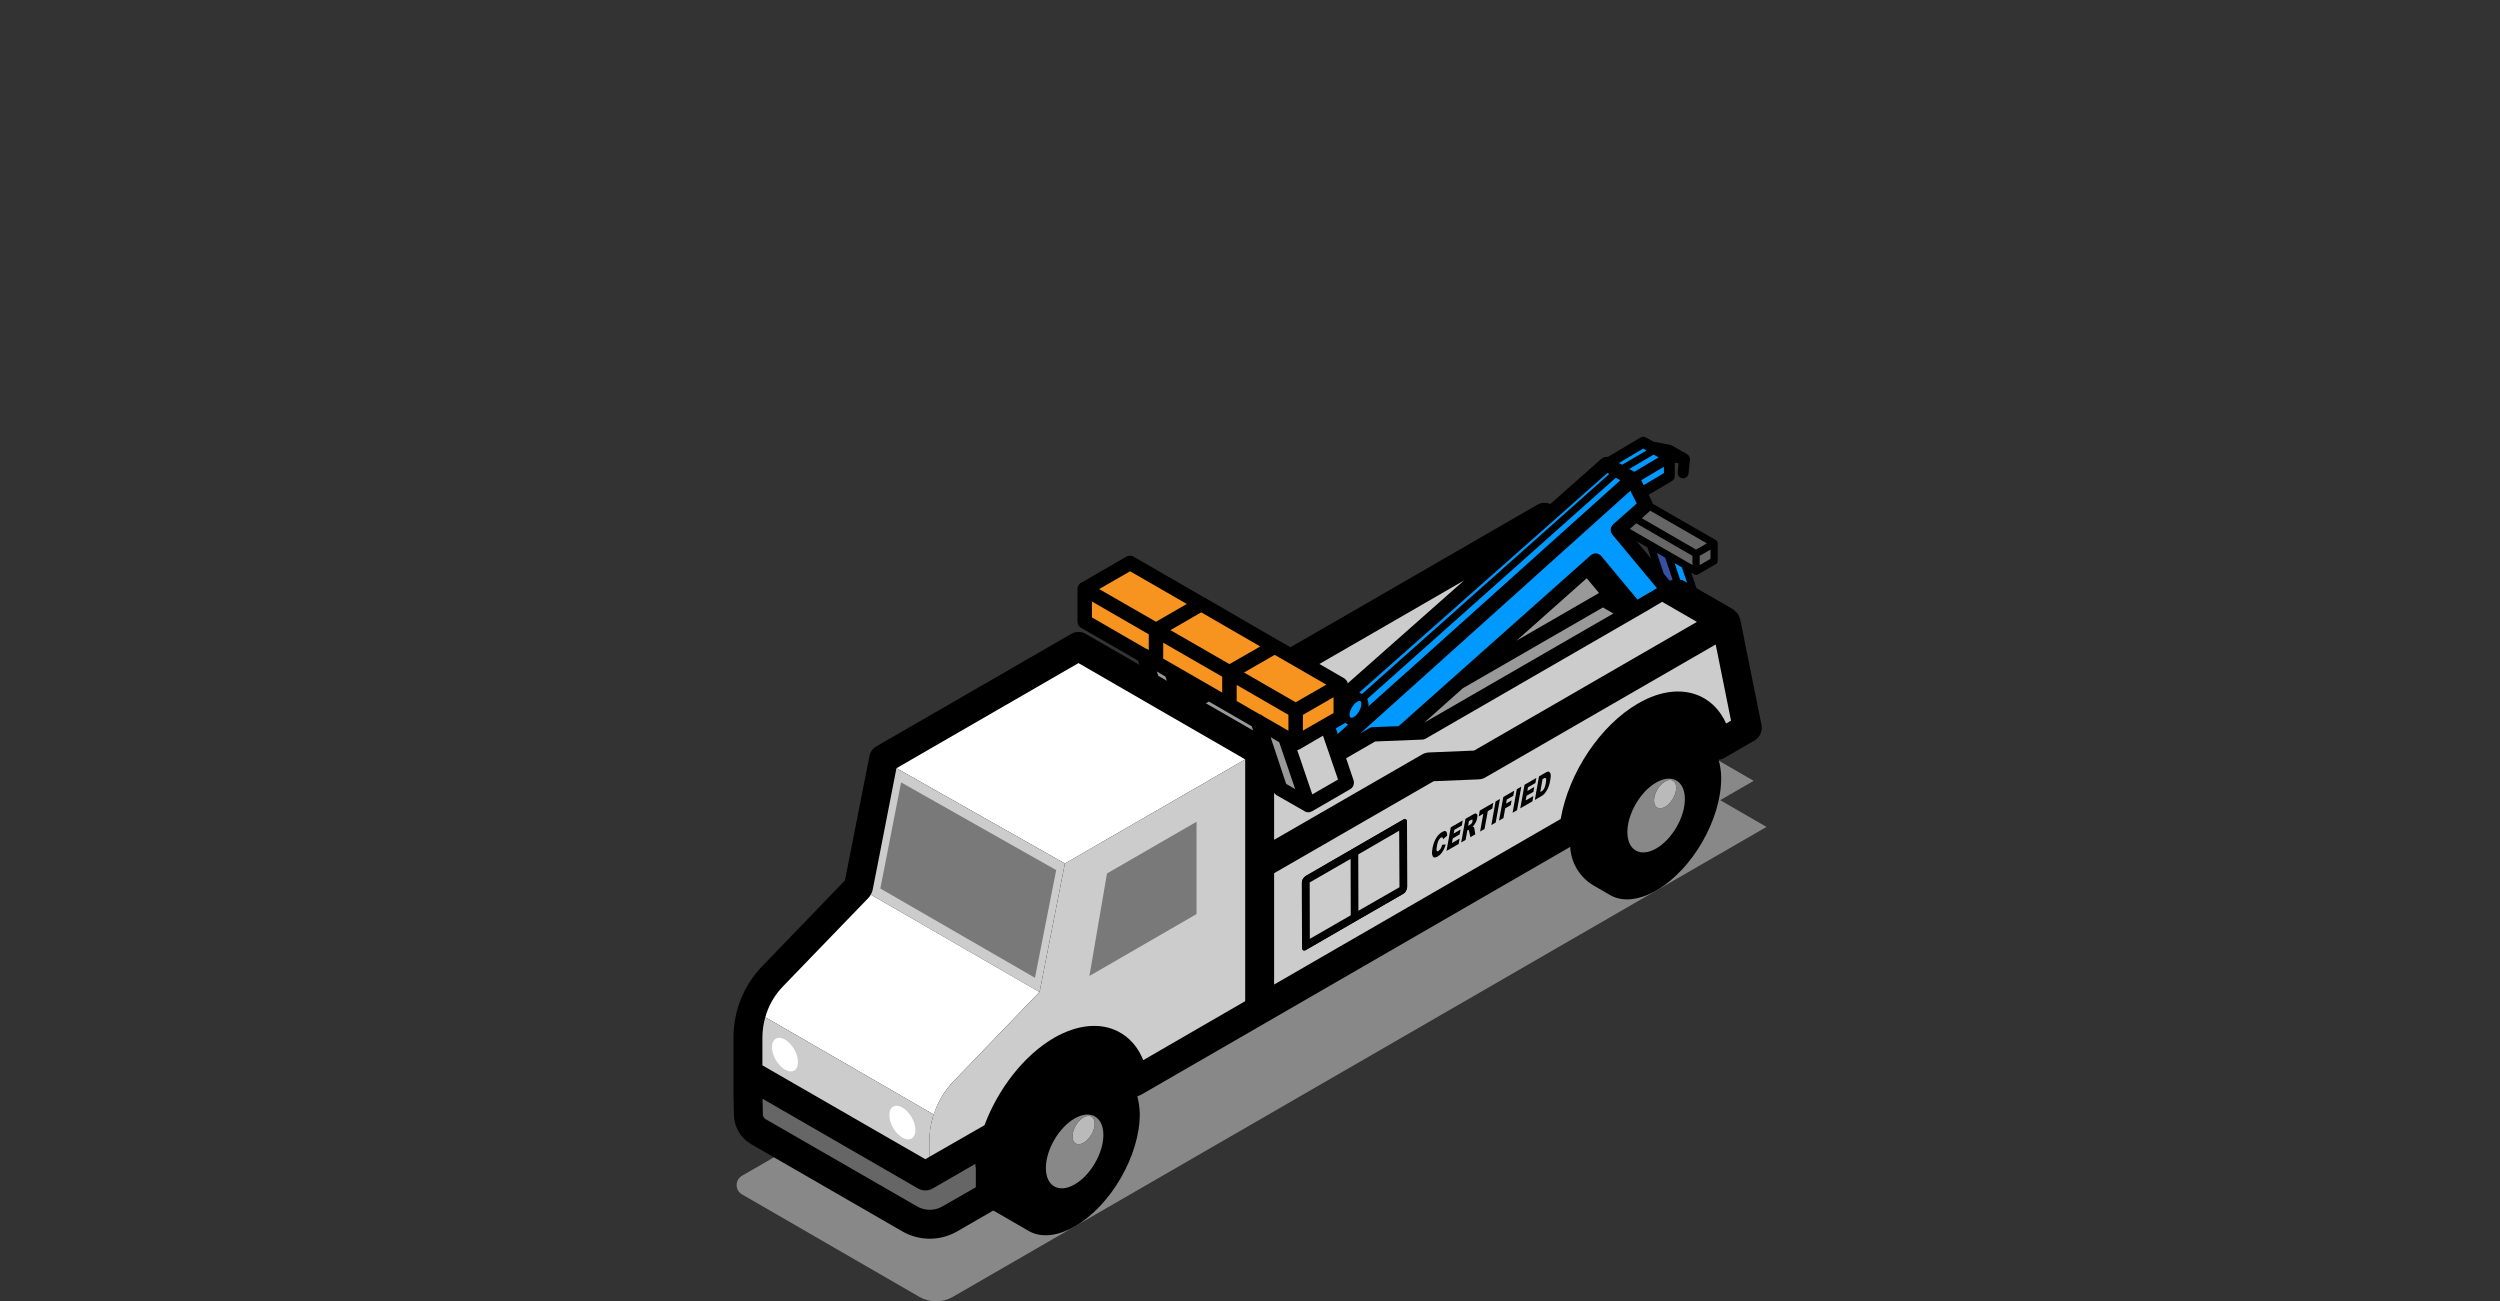 <?xml version="1.0" encoding="utf-8"?>
<!-- Generator: Adobe Illustrator 27.6.1, SVG Export Plug-In . SVG Version: 6.00 Build 0)  -->
<svg version="1.1" id="Layer_1" xmlns="http://www.w3.org/2000/svg" xmlns:xlink="http://www.w3.org/1999/xlink" x="0px" y="0px"
	 viewBox="0 0 172.9 90" style="enable-background:new 0 0 172.9 90;" xml:space="preserve">
<rect x="0" y="0" width="172.9" height="90" fill="#333333" stroke="none"/>
<style type="text/css">
	.st0{fill:#888888;}
	.st1{fill:#F79420;}
	.st2{fill:#666666;}
	.st3{fill:#CCCCCC;}
	.st4{fill:#0099FF;}
	.st5{fill:#3751A0;}
	.st6{fill:#999999;}
	.st7{fill:#FFFFFF;}
	.st8{fill:#797979;}
	.st9{fill:none;stroke:#000000;stroke-linecap:round;stroke-linejoin:round;stroke-miterlimit:10;}
	.st10{fill:none;stroke:#000000;stroke-width:0.75;stroke-linecap:round;stroke-linejoin:round;stroke-miterlimit:10;}
	.st11{fill:#BABABA;}
	.st12{fill:none;stroke:#000000;stroke-width:0.5;stroke-linecap:round;stroke-linejoin:round;stroke-miterlimit:10;}
</style>
<g>
	<path class="st0" d="M118.969,55.339l2.314-1.337l-2.439-1.408l-2.315,1.336l-8.888-5.132
		L51.318,81.314c-0.496,0.287-0.496,1.003-0,1.29l12.266,7.087
		c0.716,0.414,1.598,0.414,2.314,0l56.273-32.502L118.969,55.339z"/>
	<g>
		<g>
			<path d="M121.828,50.148l-1.48-7.34c-0.01-0.01-0.02-0.02-0.02-0.04
				c-0.03-0.12-0.09-0.24-0.17-0.35c-0.04-0.05-0.09-0.09-0.14-0.13
				c-0.05-0.05-0.09-0.11-0.16-0.15l-2.53-1.46l-0.36-1.07l0.21,0.12
				c0.04,0.02,0.08,0.03,0.12,0.03c0.05,0,0.09-0.01,0.13-0.03
				l1.25-0.72c0.07-0.04,0.12-0.13,0.12-0.22v-1.22
				c0-0.06-0.03-0.11-0.06-0.15l-0.03-0.03
				c-0.01-0.01-0.02-0.02-0.03-0.03l-4.38-2.52
				c-0.01-0.03-0.01-0.06-0.03-0.1c0-0.01,0-0.02-0.01-0.03
				l-0.24-0.49l1.63-0.96c0.11-0.07,0.18-0.19,0.18-0.32v-0.94
				l0.26,0.05l-0.06,0.62c-0.02,0.21,0.13,0.39,0.33,0.41h0.04
				c0.19,0,0.36-0.14,0.38-0.33l0.1-0.96c0-0.06-0.01-0.11-0.02-0.16
				c-0.01-0.01-0.01-0.01-0.01-0.02c-0.03-0.08-0.09-0.14-0.15-0.18
				c-0.01,0-0.01-0.01-0.01-0.01l-1.05-0.6
				c-0.03-0.02-0.07-0.04-0.11-0.05l-1.17-0.22l-0.52-0.29
				c-0.12-0.07-0.26-0.07-0.38,0l-2.27,1.35
				c-0.01-0.01-0.03-0.01-0.04-0.01c-0.03,0-0.07,0-0.1,0.01
				c-0.03,0-0.06,0-0.09,0.01c-0.03,0.01-0.05,0.02-0.08,0.04
				c-0.03,0.01-0.06,0.03-0.09,0.05c-0.01,0-0.01,0.01-0.02,0.01
				l-3.55,3.14c-0.28-0.12-0.61-0.12-0.9,0.05l-13.4,7.74
				l-3.67,2.11l-0.85-0.48l-5.07-2.94h-0.01l-4.92-2.84
				c-0.15-0.09-0.34-0.09-0.5,0l-3.06,1.77c-0.19,0.07-0.32,0.25-0.32,0.46
				v2.25c0,0.18,0.09,0.35,0.25,0.44l3.94,2.27l0.09,0.29l-3.71-2.14
				c-0.31-0.18-0.69-0.18-1,0l-13.48,7.78c-0.25,0.15-0.43,0.39-0.48,0.68
				l-1.69,8.59l-5.72,5.93c-1.28,1.33-1.99,3.08-1.99,4.93v4.03
				c0,0.01,0.01,0.01,0.01,0.01c0,0.01-0.01,0.01-0.01,0.01l0.03,1.29
				c0.01,0.84,0.46,1.62,1.19,2.04l10.47,6.04
				c0.58,0.33,1.23,0.5,1.89,0.5c0.65,0,1.3-0.17,1.88-0.5l2.51-1.45
				l2.39,1.38c0.82,0.51,1.98,0.45,3.26-0.29
				c2.48-1.43,4.49-4.91,4.48-7.78c-0.01-0.46-0.08-0.85-0.17-1.21
				c0.09-0.03,0.17-0.06,0.25-0.1l8.71-5.03l20.98-12.12
				c0.05,1.1,0.66,2.12,1.63,2.68l1.07,0.62
				c0.82,0.51,1.98,0.45,3.26-0.29c2.48-1.43,4.49-4.91,4.48-7.78
				c0-0.48-0.08-0.89-0.18-1.26c0.14-0.01,0.28-0.05,0.4-0.12
				l1.12-0.65l0.96-0.55C121.718,50.998,121.908,50.568,121.828,50.148z
				 M113.198,37.438l0.74,0.42l0.25,0.77L113.198,37.438z"/>
			<polygon class="st1" points="92.228,48.22 92.228,49.31 90.108,50.53 90.108,49.44 			"/>
			<path class="st2" d="M67.488,80.78v1.33l-2.3,1.32
				c-0.55,0.32-1.22,0.32-1.77,0L52.948,77.4
				c-0.12-0.07-0.19-0.19-0.19-0.34l-0.02-1.07l10.76,6.21
				c0.16,0.09,0.33,0.13,0.5,0.13c0.19,0,0.37-0.05,0.53-0.15l2.93-1.69
				c0,0,0,0.01,0,0.02C67.448,80.6,67.468,80.69,67.488,80.78z"/>
			<path class="st3" d="M118.658,44.57l-15.92,9.19
				c-0.14,0.09-0.3,0.13-0.46,0.14l-3.13,0.13L88.118,60.39v7.7
				l19.82-11.45c0.55-3.19,2.74-6.49,5.37-8
				c1.56-0.9,3.1-1.06,4.34-0.46c0.77,0.38,1.36,1.02,1.73,1.86
				l0.34-0.2L118.658,44.57z M97.238,61.61
				c-0.04,0.09-0.11,0.16-0.18,0.2l-3.37,1.94l-3.37,1.95
				c-0.07,0.04-0.14,0.05-0.19,0.02c-0.05-0.03-0.08-0.09-0.08-0.17
				l-0.01-4.52c0-0.08,0.03-0.18,0.08-0.26
				c0.05-0.08,0.12-0.15,0.19-0.19l3.37-1.95l3.36-1.94
				c0.07-0.04,0.14-0.05,0.19-0.02c0.05,0.02,0.08,0.08,0.08,0.16
				l0.01,4.52C97.318,61.43,97.288,61.53,97.238,61.61z"/>
			<path class="st4" d="M116.678,40.3l-0.29-0.16c-0.06-0.04-0.13-0.04-0.19-0.05
				l-0.38-1.14l0.5,0.29L116.678,40.3z"/>
			<path class="st5" d="M115.678,40.1c-0.05,0.02-0.09,0.01-0.13,0.04l-0.07,0.03
				l-0.41-0.49l-0.48-1.44l0.58,0.33v0.01L115.678,40.1z"/>
			<polygon class="st2" points="118.298,38.01 118.298,38.65 117.548,39.08 117.548,38.44 			
				"/>
			<polygon class="st2" points="117.048,38.44 117.048,39.08 116.638,38.84 112.718,36.58 
				113.158,36.19 			"/>
			<polygon class="st2" points="118.048,37.58 117.298,38.01 113.548,35.84 114.128,35.32 			
				"/>
			<polygon class="st4" points="113.878,31.15 112.188,32.14 111.968,32.02 113.648,31.02 			
				"/>
			<polygon class="st4" points="114.708,31.63 113.028,32.63 112.678,32.43 114.368,31.44 			
				"/>
			<polygon class="st4" points="115.078,32.28 115.078,32.72 113.678,33.55 113.508,33.21 			
				"/>
			<path class="st3" d="M93.208,47.26c0-0.01,0-0.01,0-0.02
				c-0.01-0.03-0.02-0.07-0.03-0.1c-0.02-0.03-0.04-0.06-0.07-0.1
				c-0.02-0.03-0.05-0.05-0.08-0.07c-0.01-0.02-0.02-0.04-0.05-0.05
				l-1.73-1l2.67-1.54l7.34-4.24L93.208,47.26z"/>
			<polygon class="st4" points="111.298,32.78 94.188,48 94.008,47.89 96.248,45.91 
				111.168,32.71 			"/>
			<path class="st4" d="M112.058,33.22L97.748,46.07l-0.83,0.74l-2.29,2.05
				c0.02-0.06,0.02-0.12,0.02-0.17v-0.01
				c-0.01-0.13-0.04-0.24-0.09-0.34l17.19-15.3L112.058,33.22z"/>
			<polygon class="st6" points="110.588,41.01 104.878,44.31 109.738,39.99 			"/>
			<polygon class="st6" points="111.578,42.43 98.498,49.98 101.168,47.6 110.858,42.01 			"/>
			<path class="st4" d="M114.598,40.68l-0.14,0.08l-0.89,0.52l-0.32,0.19
				l-2.51-3.02c-0.09-0.1-0.21-0.16-0.35-0.18
				c-0.13,0-0.27,0.04-0.37,0.13l-13.29,11.82l-1.78,0.07
				c-0.08,0-0.16,0.02-0.23,0.06l-0.64,0.37l18.68-16.78l0.44,0.88
				l-1.64,1.45c-0.02,0.02-0.03,0.05-0.05,0.07
				c-0.02,0.03-0.05,0.05-0.06,0.08c-0.02,0.03-0.02,0.06-0.03,0.09
				c-0.01,0.03-0.02,0.07-0.02,0.1c-0.01,0.03,0,0.06,0.01,0.09
				c0,0.03,0,0.07,0.01,0.1c0.01,0.03,0.03,0.05,0.04,0.08
				c0.02,0.03,0.03,0.06,0.05,0.09L114.598,40.68z"/>
			<path class="st4" d="M93.248,50.1l-0.73,0.66l-0.13-0.39l0.59-0.34
				c0.03-0.02,0.05-0.03,0.07-0.05c0.03,0.04,0.07,0.07,0.11,0.09
				C93.188,50.09,93.218,50.1,93.248,50.1z"/>
			<path class="st4" d="M94.148,48.69c0,0.32-0.25,0.74-0.52,0.9
				c-0.12,0.06-0.19,0.06-0.22,0.04c-0.04-0.02-0.07-0.1-0.07-0.2
				c0-0.32,0.24-0.73,0.53-0.9c0.07-0.04,0.13-0.06,0.16-0.06
				c0.02,0,0.04,0.01,0.05,0.01C94.108,48.5,94.148,48.56,94.148,48.69z"/>
			<path class="st3" d="M117.358,43.01l-15.41,8.9l-3.13,0.13
				c-0.16,0.01-0.31,0.05-0.45,0.13l-10.25,5.91v-3.25
				c0.05,0.06,0.1,0.12,0.16,0.16l1.96,1.12
				c0.07,0.05,0.16,0.07,0.25,0.07c0.05,0,0.1-0.01,0.16-0.03
				c0.02-0.01,0.03-0.02,0.05-0.03c0.01,0,0.02,0,0.04-0.01l2.66-1.54
				c0.01-0.01,0.02-0.02,0.04-0.03c0.02-0.02,0.05-0.04,0.07-0.07
				c0.02-0.02,0.04-0.04,0.06-0.07c0.02-0.03,0.03-0.06,0.04-0.09
				c0.01-0.03,0.02-0.06,0.02-0.09c0.01-0.03,0.01-0.06,0.01-0.09
				c0-0.03,0-0.07-0.01-0.1c-0.01-0.02,0-0.03-0.01-0.05l-0.52-1.54
				l2.01-1.16l3.25-0.13c0.08,0,0.16-0.02,0.23-0.06l15.48-8.94
				l0.01-0.01l0.88-0.52c0,0.01,0.01,0.01,0.01,0.01L117.358,43.01z"/>
			<polygon class="st6" points="89.578,54.58 88.948,54.21 87.878,50.99 88.468,51.33 			"/>
			<path class="st3" d="M92.538,53.91l-1.78,1.03l-1.04-3.06
				c0.04-0.01,0.08-0.02,0.12-0.04c0,0,0,0,0.01,0l1.65-0.96L92.538,53.91z"
				/>
			<polygon class="st6" points="86.668,50.52 83.398,48.64 83.608,48.52 86.568,50.23 			"/>
			<polygon class="st6" points="80.698,47.08 80.108,46.74 80.008,46.44 80.598,46.79 			"/>
			<path class="st1" d="M89.108,49.44v1.1l-1.77-1.02
				c-0.06-0.07-0.15-0.11-0.24-0.13l-1.57-0.91v-1.11L89.108,49.44z"/>
			<polygon class="st1" points="84.528,46.8 84.528,47.9 80.448,45.55 80.448,44.45 			"/>
			<path class="st1" d="M79.448,43.87v1.1c-0.05-0.06-0.13-0.1-0.21-0.12
				l-3.72-2.15V41.6L79.448,43.87z"/>
			<polygon class="st1" points="82.078,41.77 79.948,43 76.018,40.74 78.158,39.51 			"/>
			<polygon class="st1" points="87.158,44.71 85.028,45.93 80.948,43.58 83.078,42.35 			"/>
			<polygon class="st1" points="91.728,47.35 89.608,48.57 86.038,46.51 88.158,45.29 			"/>
			<polygon class="st7" points="86.118,52.52 73.648,59.72 61.998,53.13 74.588,45.86 			"/>
			<path class="st3" d="M73.648,59.72l-1.75,8.88l-0.01,0.01l-11.67-6.74
				c0.07-0.1,0.11-0.2,0.13-0.31l0.37-1.87l1.28-6.56L73.648,59.72z"
				/>
			<polygon class="st8" points="60.882,61.448 61.209,59.793 62.319,54.109 73.046,60.176 
				71.578,67.625 			"/>
			<path class="st7" d="M71.888,68.61l-2.94,3.05l-2.97,3.09
				c-0.65,0.66-1.12,1.46-1.4,2.33l-0.47-0.27l-11.18-6.46
				c0.22-0.8,0.64-1.53,1.23-2.14l5.93-6.14
				c0.06-0.06,0.1-0.13,0.13-0.2L71.888,68.61z"/>
			<path class="st3" d="M64.578,77.08c-0.11,0.31-0.19,0.63-0.23,0.95
				c-0.05,0.31-0.08,0.63-0.08,0.95v1.03l-0.27,0.16l-1.69-0.97
				l-3.21-1.85l-6.37-3.67v-1.93c0-0.48,0.07-0.95,0.2-1.4
				l11.18,6.46L64.578,77.08z"/>
			<path d="M97.308,56.83c0-0.08-0.03-0.14-0.08-0.16
				c-0.05-0.03-0.12-0.02-0.19,0.02l-3.36,1.94l-3.37,1.95
				c-0.07,0.04-0.14,0.11-0.19,0.19c-0.05,0.08-0.08,0.18-0.08,0.26
				l0.01,4.52c0,0.08,0.03,0.14,0.08,0.17
				c0.05,0.03,0.12,0.02,0.19-0.02l3.37-1.95l3.37-1.94
				c0.07-0.04,0.14-0.11,0.18-0.2c0.05-0.08,0.08-0.18,0.08-0.26
				L97.308,56.83z M90.588,64.93l-0.01-3.9l2.83-1.63l0.01,3.9
				L90.588,64.93z M93.948,62.99l-0.01-3.9l2.83-1.64l0.02,3.91
				L93.948,62.99z"/>
			<polygon class="st3" points="96.788,61.36 93.948,62.99 93.938,59.09 96.768,57.45 			"/>
			<polygon class="st3" points="93.418,63.3 90.588,64.93 90.578,61.03 93.408,59.4 			"/>
		</g>
		<path class="st3" d="M86.118,52.52v16.72l-7.05,4.08
			c-0.36-0.9-0.96-1.59-1.75-1.99c-1.25-0.63-2.81-0.47-4.41,0.44
			c-2.1,1.22-3.89,3.55-4.82,6.05c-0.01,0.01-0.01,0-0.02,0.01
			l-3.8,2.18v-1.03c0-1.58,0.61-3.1,1.71-4.23l5.92-6.15l1.75-8.88
			L86.118,52.52z"/>
		<polygon class="st8" points="76.559,60.408 75.344,67.499 82.753,63.216 82.753,56.832 		"/>
		<g>
			<path class="st9" d="M86.973,49.86"/>
		</g>
		<g>
			<path class="st9" d="M109.115,39.212"/>
		</g>
		<g>
			<path class="st9" d="M95.698,51.139"/>
		</g>
		<g>
			<path class="st10" d="M110.923,32.194"/>
		</g>
		<g>
			<g>
				<path class="st0" d="M74.944,79.03c-0.421,0.243-0.767,0.053-0.769-0.431
					c-0.001-0.492,0.342-1.079,0.764-1.323c0.421-0.243,0.767-0.054,0.769,0.438
					C75.709,78.198,75.365,78.786,74.944,79.03L74.944,79.03z M74.319,77.355
					c-1.098,0.634-1.989,2.17-1.986,3.432c0.004,1.255,0.9,1.758,1.998,1.124
					c1.092-0.63,1.983-2.166,1.979-3.421
					C76.307,77.228,75.411,76.725,74.319,77.355L74.319,77.355z"/>
				<path class="st11" d="M74.939,77.276c-0.421,0.243-0.765,0.831-0.764,1.323
					c0.001,0.484,0.347,0.674,0.769,0.431c0.421-0.243,0.765-0.831,0.764-1.315
					C75.706,77.223,75.36,77.033,74.939,77.276L74.939,77.276z"/>
			</g>
		</g>
		<g>
			<g>
				<path class="st0" d="M115.161,55.799c-0.421,0.243-0.767,0.053-0.769-0.431
					c-0.001-0.492,0.342-1.079,0.764-1.323c0.421-0.243,0.767-0.054,0.769,0.438
					C115.926,54.968,115.582,55.556,115.161,55.799L115.161,55.799z M114.535,54.124
					c-1.098,0.634-1.989,2.17-1.986,3.432c0.004,1.255,0.9,1.758,1.998,1.124
					c1.092-0.63,1.983-2.166,1.979-3.421
					C116.524,53.998,115.627,53.494,114.535,54.124L114.535,54.124z"/>
				<path class="st11" d="M115.156,54.046c-0.421,0.243-0.765,0.831-0.764,1.323
					c0.001,0.484,0.347,0.674,0.769,0.431c0.421-0.243,0.765-0.831,0.764-1.315
					C115.923,53.992,115.577,53.802,115.156,54.046L115.156,54.046z"/>
			</g>
		</g>
		<g>
			<path class="st12" d="M115.924,40.634"/>
		</g>
		<g>
			<path class="st12" d="M114.934,38.295"/>
		</g>
		<g>
			<g>
				<path d="M106.526,54.776l0.157-0.892l0.077-0.044
					c0.083-0.048,0.134-0.048,0.16-0.004c0.019,0.048,0.013,0.154-0.012,0.323
					c-0.025,0.132-0.051,0.228-0.082,0.305l-0.083,0.151
					c-0.025,0.044-0.077,0.081-0.14,0.118L106.526,54.776 M106.905,53.425
					l-0.466,0.269l-0.29,1.63l0.46-0.265c0.057-0.033,0.121-0.085,0.191-0.147
					l0.159-0.217c0.057-0.092,0.108-0.187,0.146-0.298
					c0.038-0.11,0.076-0.25,0.107-0.429c0.025-0.11,0.031-0.202,0.038-0.301
					c-0-0.088-0.013-0.161-0.039-0.213l-0.103-0.095
					C107.059,53.358,106.995,53.373,106.905,53.425"/>
				<polyline points="106.254,53.801 105.437,54.273 105.141,55.906 105.984,55.419 
					106.047,55.052 105.517,55.358 105.574,55.039 106.052,54.762 106.109,54.428 
					105.636,54.701 105.674,54.452 106.191,54.153 106.254,53.801 				"/>
				<polyline points="105.214,54.402 104.901,54.582 104.611,56.212 104.918,56.035 
					105.214,54.402 				"/>
				<polyline points="104.722,54.685 103.969,55.12 103.673,56.754 103.979,56.577 
					104.099,55.905 104.488,55.68 104.545,55.354 104.162,55.575 104.206,55.3 
					104.659,55.038 104.722,54.685 				"/>
				<polyline points="103.739,55.253 103.432,55.43 103.143,57.06 103.443,56.886 
					103.739,55.253 				"/>
				<polyline points="103.279,55.519 102.34,56.06 102.271,56.46 102.584,56.28 
					102.364,57.509 102.67,57.332 102.897,56.099 103.21,55.919 103.279,55.519 				"/>
				<path d="M101.531,57.115l0.063-0.33l0.14-0.081l0.102-0.022l0.007,0.106
					l-0.032,0.099l-0.057,0.085l-0.083,0.063L101.531,57.115 M101.862,56.337
					l-0.511,0.295l-0.296,1.633l0.306-0.177l0.12-0.664l0.026-0.015l0.07-0.004
					l0.032,0.092l0.078,0.403l0.345-0.199l-0.065-0.389l-0.019-0.077l-0.039-0.059
					l-0.07-0.011l0.121-0.121l0.127-0.22c0.038-0.081,0.063-0.169,0.076-0.257
					c0.019-0.099,0.025-0.191-0.001-0.235l-0.09-0.08
					C102.021,56.252,101.951,56.285,101.862,56.337"/>
				<polyline points="101.159,56.742 100.336,57.218 100.04,58.851 100.883,58.364 
					100.945,57.998 100.416,58.303 100.472,57.984 100.951,57.708 101.014,57.37 
					100.535,57.646 100.586,57.39 101.103,57.091 101.159,56.742 				"/>
				<path d="M99.723,57.55c-0.16,0.092-0.3,0.239-0.408,0.427
					c-0.115,0.191-0.197,0.43-0.247,0.701c-0.038,0.206-0.044,0.356-0.011,0.448
					c0.026,0.11,0.071,0.165,0.128,0.176c0.064,0.007,0.141-0.008,0.256-0.074
					c0.083-0.048,0.16-0.122,0.223-0.188c0.07-0.085,0.127-0.176,0.185-0.283
					c0.051-0.103,0.102-0.22,0.14-0.353l-0.249,0.019
					c-0.025,0.11-0.063,0.198-0.102,0.272l-0.153,0.162
					c-0.064,0.037-0.096,0.019-0.122-0.018c-0.019-0.048-0.02-0.165,0.018-0.349
					c0.025-0.147,0.057-0.253,0.095-0.341c0.057-0.114,0.115-0.184,0.185-0.224
					l0.077-0.022l0.051,0.051l0.007,0.092l0.293-0.258
					c-0-0.154-0.033-0.253-0.09-0.293
					C99.946,57.45,99.85,57.476,99.723,57.55"/>
			</g>
		</g>
	</g>
	<g>
		<g>
			<path class="st7" d="M54.294,71.901c-0.499-0.288-0.902-0.053-0.904,0.52
				c-0.002,0.568,0.399,1.267,0.898,1.555c0.499,0.288,0.902,0.053,0.904-0.515
				C55.194,72.888,54.793,72.189,54.294,71.901"/>
		</g>
	</g>
	<g>
		<g>
			<path class="st7" d="M62.411,76.599c-0.499-0.288-0.902-0.053-0.904,0.52
				c-0.002,0.568,0.399,1.267,0.898,1.555c0.499,0.288,0.902,0.053,0.904-0.515
				C63.311,77.586,62.91,76.887,62.411,76.599"/>
		</g>
	</g>
</g>
</svg>
